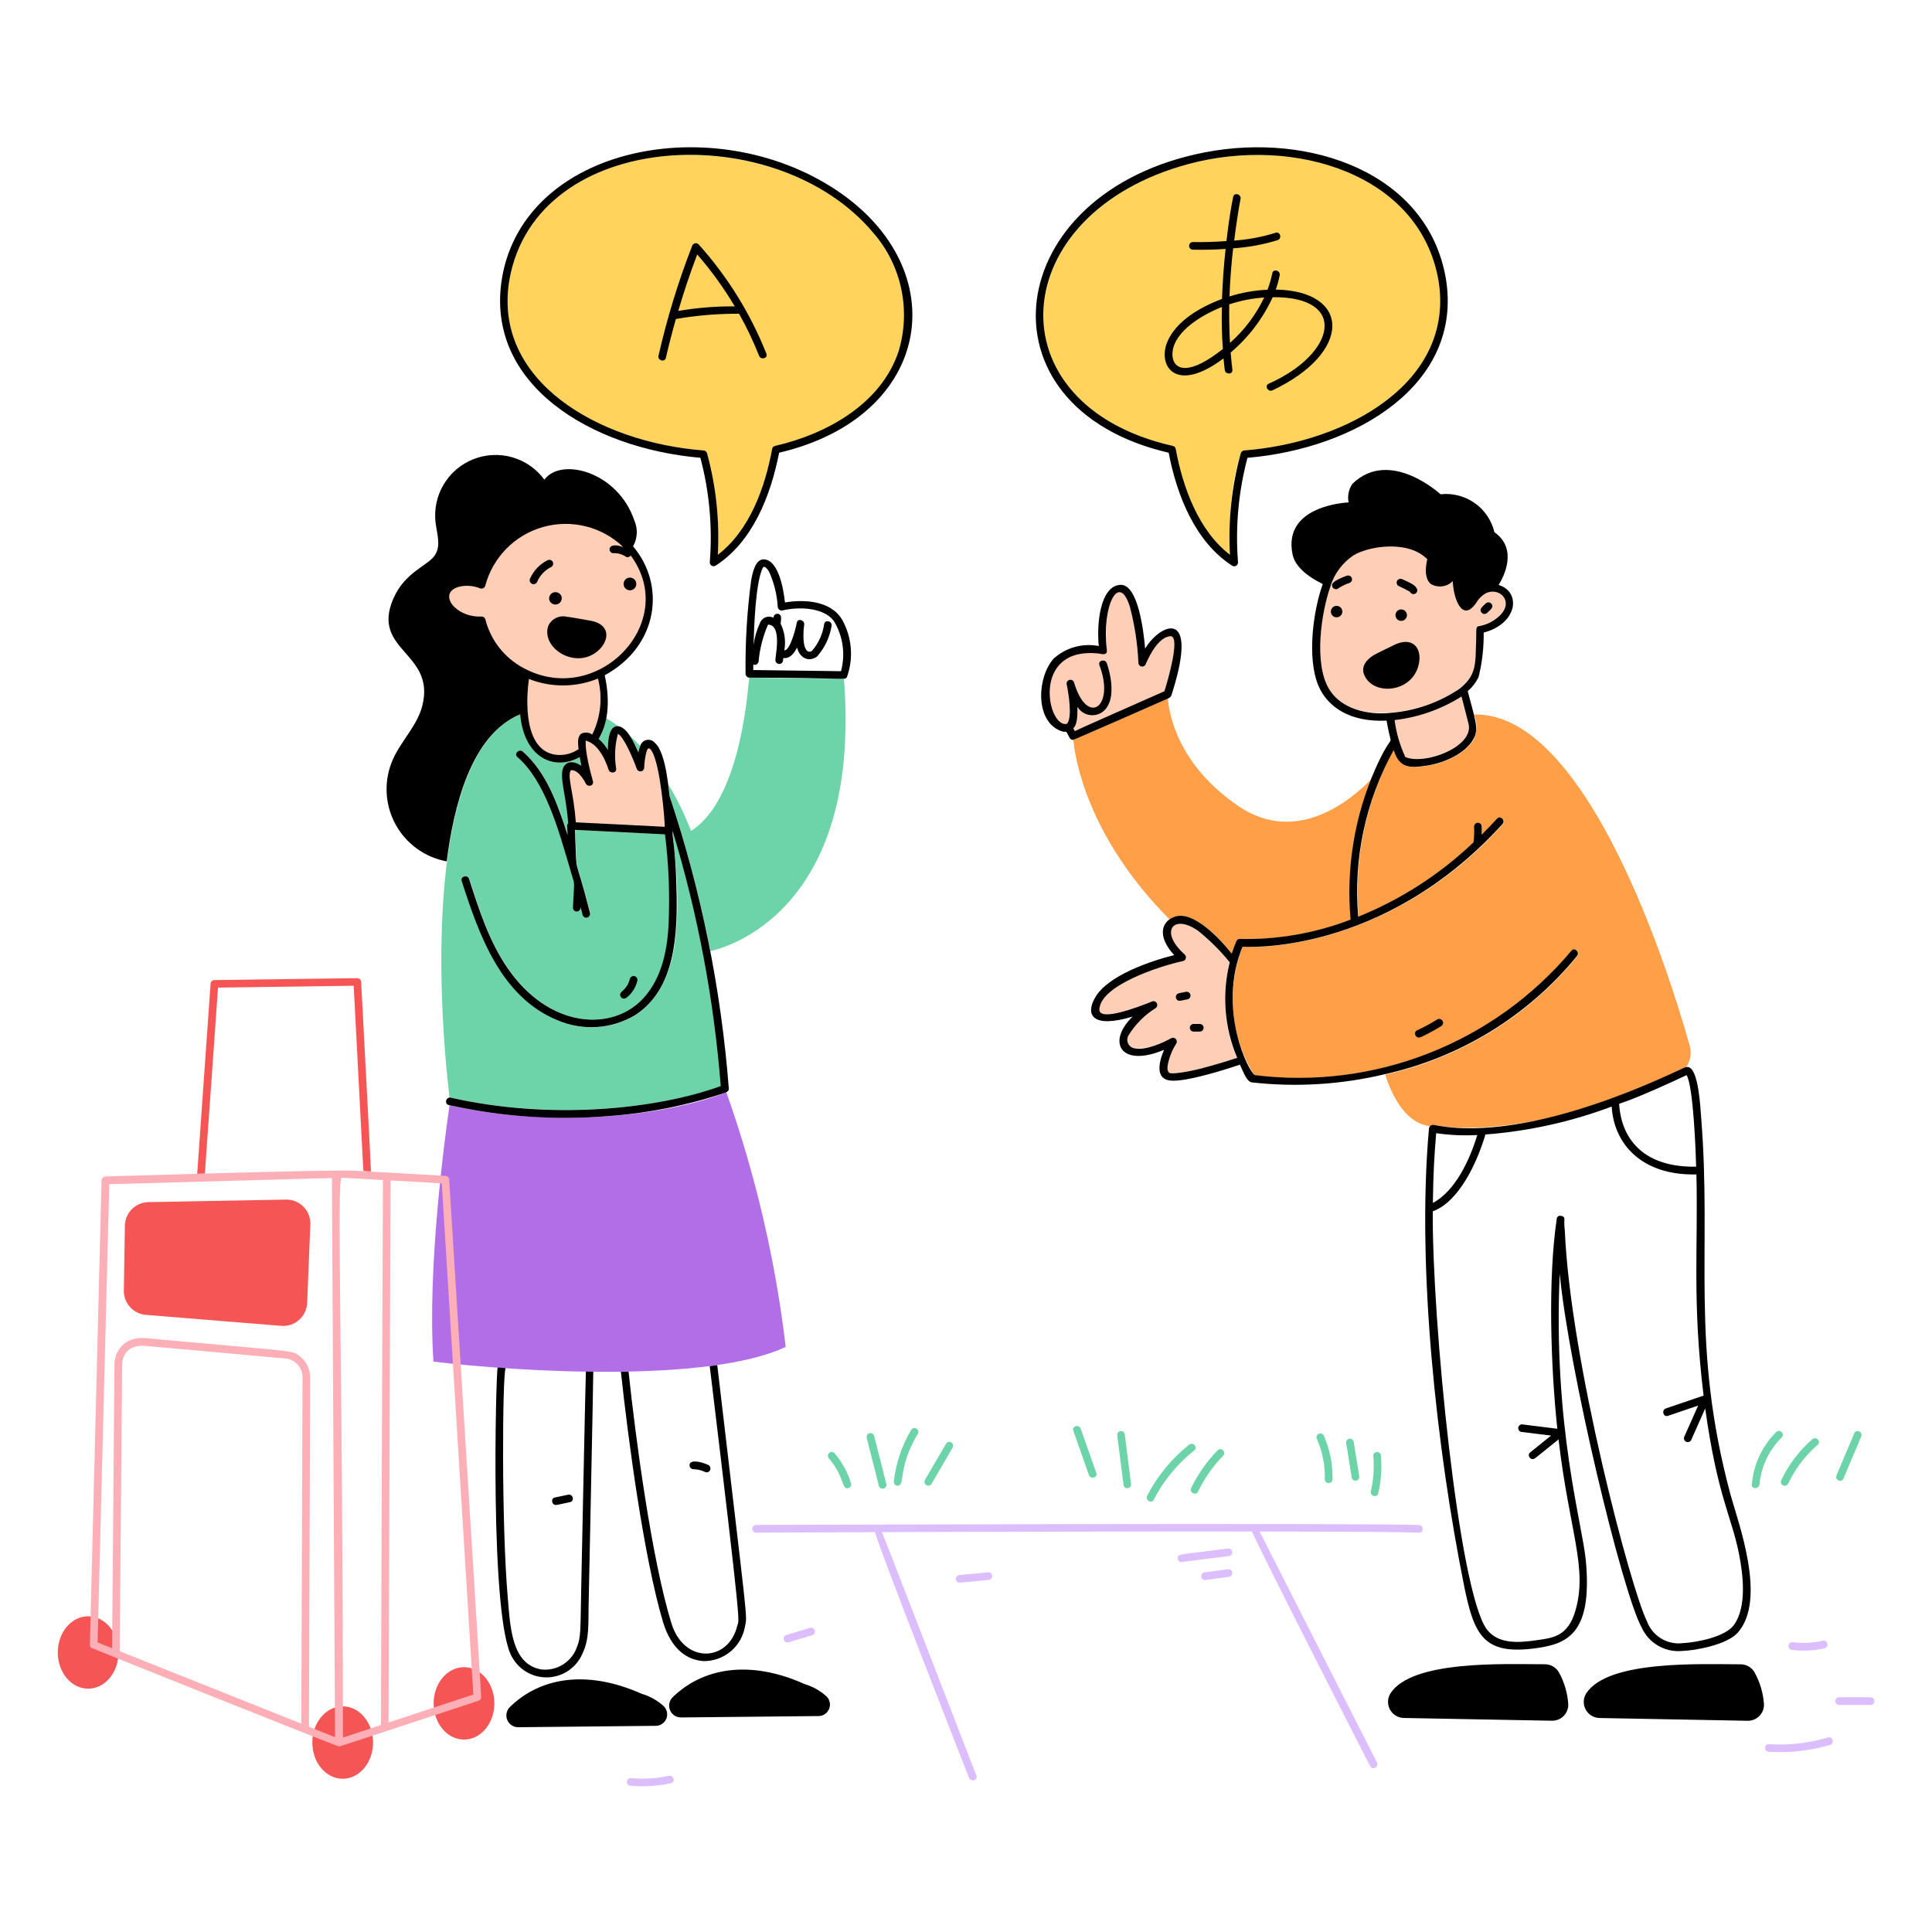 <svg width="155" height="155" viewBox="0 0 155 155" fill="none" xmlns="http://www.w3.org/2000/svg">
<path d="M43 41.5L35.5 47.5L37.5 53C38.333 54.833 40.1 58.6 40.5 59C40.9 59.4 43.667 61.833 45 63V67L52 67.5L54.5 66.5L52.5 60H51L49.5 58.5L48.5 57.5V55.5L48 54L50.5 52L52 50V47L51 44.5L48 42L43 41.5Z" fill="#FFCEB6"/>
<path d="M113.841 122.348C108.787 122.172 60.656 122.342 60.656 122.342C60.574 122.342 60.495 122.375 60.438 122.433C60.38 122.491 60.347 122.569 60.347 122.651C60.347 122.733 60.38 122.812 60.438 122.869C60.495 122.927 60.574 122.96 60.656 122.96L70.211 122.923C70.088 123.123 77.703 142.548 77.742 142.626C77.882 142.993 78.48 142.835 78.337 142.464C77.481 140.262 70.853 123.086 70.754 122.918C74.829 122.901 97.682 122.841 100.453 122.867C100.404 123.053 109.865 141.626 109.938 141.703C110.118 142.056 110.648 141.745 110.467 141.392C110.16 140.792 101.109 122.968 101.056 122.872C104.427 122.872 110.508 122.872 113.85 122.96C114.239 122.978 114.239 122.362 113.841 122.348Z" fill="#DCBEFF"/>
<path d="M98.554 124.231C94.643 124.75 94.485 124.627 94.485 125.011C94.485 125.16 94.629 125.341 94.791 125.318L98.554 124.845C98.636 124.845 98.714 124.813 98.771 124.755C98.829 124.698 98.861 124.62 98.861 124.538C98.861 124.457 98.829 124.379 98.771 124.321C98.714 124.264 98.636 124.231 98.554 124.231ZM98.472 125.902C97.845 125.986 97.218 126.074 96.592 126.157C96.553 126.168 96.516 126.187 96.484 126.212C96.453 126.237 96.426 126.268 96.406 126.304C96.387 126.339 96.374 126.378 96.369 126.418C96.365 126.458 96.368 126.499 96.379 126.538C96.39 126.577 96.408 126.614 96.433 126.645C96.459 126.677 96.49 126.704 96.525 126.723C96.561 126.743 96.599 126.756 96.64 126.761C96.68 126.765 96.721 126.762 96.76 126.751C97.385 126.667 98.012 126.579 98.638 126.496C98.677 126.485 98.713 126.466 98.745 126.441C98.777 126.416 98.804 126.385 98.823 126.35C98.843 126.315 98.856 126.276 98.861 126.235C98.866 126.195 98.862 126.155 98.852 126.116C98.841 126.077 98.822 126.04 98.797 126.008C98.772 125.976 98.741 125.95 98.706 125.93C98.671 125.91 98.632 125.898 98.591 125.893C98.551 125.888 98.51 125.891 98.472 125.902ZM79.292 126.143C78.525 126.212 77.758 126.288 76.991 126.361C76.91 126.361 76.832 126.394 76.774 126.451C76.717 126.509 76.684 126.587 76.684 126.668C76.684 126.75 76.717 126.828 76.774 126.885C76.832 126.943 76.91 126.975 76.991 126.975C77.758 126.898 78.525 126.832 79.292 126.757C79.374 126.757 79.451 126.725 79.509 126.667C79.567 126.61 79.599 126.532 79.599 126.45C79.599 126.369 79.567 126.291 79.509 126.233C79.451 126.176 79.374 126.144 79.292 126.144V126.143ZM64.99 130.594C64.36 130.786 63.723 130.977 63.093 131.169C63.014 131.191 62.947 131.243 62.907 131.315C62.867 131.386 62.856 131.47 62.879 131.549C62.901 131.628 62.953 131.695 63.024 131.735C63.096 131.775 63.18 131.785 63.259 131.763C63.89 131.572 64.526 131.38 65.157 131.187C65.236 131.165 65.303 131.113 65.343 131.041C65.383 130.97 65.393 130.886 65.371 130.807C65.348 130.728 65.296 130.661 65.224 130.621C65.153 130.581 65.069 130.571 64.99 130.594ZM53.662 142.474C52.657 142.688 51.624 142.749 50.6 142.654C50.518 142.654 50.44 142.686 50.383 142.744C50.325 142.801 50.293 142.879 50.293 142.961C50.293 143.042 50.325 143.12 50.383 143.178C50.44 143.235 50.518 143.267 50.6 143.267C51.678 143.363 52.764 143.296 53.821 143.067C54.215 142.987 54.053 142.389 53.662 142.474ZM150.069 136.167H147.554C147.472 136.167 147.393 136.199 147.335 136.257C147.277 136.315 147.245 136.393 147.245 136.475C147.245 136.557 147.277 136.636 147.335 136.694C147.393 136.751 147.472 136.784 147.554 136.784H150.069C150.151 136.784 150.23 136.751 150.288 136.694C150.346 136.636 150.378 136.557 150.378 136.475C150.378 136.393 150.346 136.315 150.288 136.257C150.23 136.199 150.151 136.167 150.069 136.167ZM146.658 139.392C145.117 139.853 143.507 140.035 141.902 139.929C141.508 139.906 141.508 140.518 141.902 140.542C143.562 140.648 145.227 140.461 146.822 139.99C147.201 139.87 147.039 139.277 146.658 139.392ZM143.79 132.366C144.66 132.481 145.545 132.434 146.398 132.227C146.781 132.134 146.62 131.54 146.235 131.633C145.434 131.82 144.605 131.859 143.789 131.749C143.707 131.749 143.629 131.781 143.571 131.839C143.513 131.897 143.481 131.976 143.481 132.058C143.481 132.14 143.514 132.218 143.572 132.276C143.63 132.334 143.708 132.366 143.79 132.366Z" fill="#DCBEFF"/>
<path d="M70.131 115.201C70.11 115.122 70.058 115.055 69.987 115.015C69.916 114.974 69.832 114.963 69.753 114.985C69.674 115.007 69.607 115.059 69.566 115.13C69.526 115.201 69.515 115.285 69.537 115.364L70.512 119.205C70.533 119.284 70.585 119.351 70.656 119.392C70.727 119.432 70.811 119.443 70.889 119.421C70.968 119.4 71.035 119.348 71.076 119.277C71.116 119.206 71.127 119.122 71.105 119.044L70.131 115.201ZM73.106 114.718C72.344 115.992 71.866 117.415 71.704 118.89C71.704 118.972 71.737 119.05 71.794 119.107C71.852 119.165 71.93 119.197 72.011 119.197C72.659 119.197 71.983 117.78 73.636 115.03C73.844 114.69 73.31 114.378 73.106 114.718ZM75.908 115.814C75.339 116.786 74.777 117.758 74.21 118.728C74.169 118.799 74.157 118.882 74.177 118.961C74.198 119.04 74.249 119.107 74.319 119.149C74.389 119.19 74.473 119.202 74.552 119.181C74.631 119.161 74.698 119.11 74.739 119.04C75.305 118.065 75.871 117.095 76.438 116.121C76.473 116.051 76.48 115.97 76.457 115.895C76.435 115.821 76.385 115.757 76.317 115.718C76.25 115.679 76.17 115.667 76.094 115.685C76.018 115.703 75.951 115.749 75.908 115.814ZM66.948 116.575C66.89 116.517 66.812 116.484 66.73 116.484C66.648 116.484 66.57 116.517 66.512 116.575C66.454 116.632 66.421 116.711 66.421 116.793C66.421 116.875 66.454 116.953 66.512 117.011C67.8 118.545 67.501 119.548 68.067 119.389C68.106 119.378 68.143 119.359 68.175 119.334C68.207 119.309 68.234 119.278 68.254 119.242C68.274 119.206 68.286 119.167 68.291 119.126C68.295 119.085 68.291 119.044 68.28 119.005C68.002 118.114 67.55 117.288 66.948 116.575ZM86.704 114.616C86.574 114.245 85.98 114.402 86.11 114.779C86.527 115.966 86.945 117.153 87.363 118.339C87.493 118.709 88.087 118.551 87.957 118.175C87.539 116.993 87.121 115.806 86.704 114.616ZM89.63 115.122L90.132 119.09C90.132 119.171 90.164 119.249 90.222 119.307C90.279 119.364 90.358 119.396 90.439 119.396C90.52 119.396 90.598 119.364 90.656 119.307C90.713 119.249 90.746 119.171 90.746 119.09L90.245 115.122C90.245 115.04 90.213 114.962 90.155 114.905C90.097 114.847 90.019 114.815 89.938 114.815C89.856 114.815 89.778 114.847 89.721 114.905C89.663 114.962 89.63 115.04 89.63 115.122ZM95.385 115.92C93.991 117.029 92.849 118.421 92.034 120.004C91.853 120.357 92.382 120.667 92.564 120.315C93.357 118.78 94.467 117.43 95.821 116.356C96.092 116.134 95.754 115.63 95.385 115.92ZM97.695 116.352C96.829 117.234 96.113 118.251 95.575 119.363C95.378 119.757 95.944 120.013 96.112 119.675C96.625 118.609 97.308 117.634 98.135 116.788C98.41 116.505 97.974 116.065 97.695 116.352ZM105.659 115.466C106.107 116.475 106.321 117.573 106.285 118.677C106.285 118.759 106.317 118.837 106.375 118.895C106.433 118.953 106.512 118.986 106.594 118.986C106.676 118.986 106.754 118.953 106.812 118.895C106.87 118.837 106.902 118.759 106.902 118.677C106.931 117.465 106.689 116.261 106.192 115.155C106.151 115.084 106.083 115.033 106.004 115.012C105.925 114.991 105.841 115.003 105.77 115.044C105.7 115.085 105.648 115.152 105.627 115.232C105.606 115.311 105.618 115.395 105.659 115.466ZM108.6 115.647C108.59 115.608 108.571 115.571 108.546 115.539C108.521 115.508 108.49 115.481 108.454 115.461C108.419 115.441 108.38 115.429 108.34 115.424C108.3 115.419 108.259 115.422 108.22 115.433C108.181 115.444 108.145 115.463 108.113 115.488C108.081 115.513 108.054 115.544 108.035 115.579C108.015 115.615 108.002 115.654 107.997 115.694C107.993 115.734 107.996 115.775 108.007 115.814C108.156 116.734 108.304 117.647 108.448 118.565C108.459 118.604 108.477 118.64 108.502 118.672C108.527 118.704 108.558 118.731 108.594 118.75C108.629 118.77 108.668 118.783 108.708 118.788C108.748 118.793 108.789 118.789 108.828 118.779C108.867 118.768 108.903 118.749 108.935 118.724C108.967 118.699 108.994 118.668 109.013 118.633C109.033 118.597 109.046 118.559 109.051 118.518C109.056 118.478 109.052 118.438 109.042 118.399C108.893 117.48 108.753 116.56 108.6 115.647ZM110.485 116.486C110.404 116.486 110.326 116.519 110.268 116.576C110.211 116.634 110.178 116.712 110.178 116.793C110.26 117.747 110.194 118.708 109.983 119.643C109.894 120.026 110.489 120.195 110.577 119.804C110.801 118.817 110.873 117.802 110.79 116.793C110.789 116.713 110.756 116.636 110.699 116.578C110.643 116.521 110.566 116.488 110.485 116.486ZM142.509 114.886C141.375 116.01 140.678 117.502 140.546 119.094C140.513 119.489 141.126 119.485 141.159 119.094C141.29 117.665 141.923 116.328 142.946 115.321C143.231 115.043 142.791 114.608 142.509 114.886ZM145.4 115.466C144.354 116.375 143.507 117.49 142.913 118.742C142.892 118.777 142.879 118.816 142.874 118.857C142.869 118.897 142.872 118.938 142.883 118.977C142.893 119.016 142.912 119.053 142.937 119.085C142.961 119.117 142.992 119.144 143.028 119.164C143.063 119.184 143.102 119.197 143.142 119.202C143.182 119.207 143.223 119.205 143.262 119.194C143.302 119.183 143.338 119.165 143.37 119.14C143.402 119.115 143.429 119.084 143.45 119.049C144.02 117.845 144.833 116.773 145.839 115.899C146.133 115.642 145.698 115.206 145.4 115.466ZM148.774 114.969C148.3 116.093 147.825 117.217 147.349 118.338C147.162 118.779 147.752 118.952 147.886 118.649C148.358 117.524 148.833 116.401 149.31 115.28C149.496 114.838 148.902 114.664 148.774 114.969ZM67.707 54.464C67.626 54.484 68.053 54.471 60.124 54.371C60.025 54.371 59.663 64.009 55.44 66.662C54.945 65.37 54.338 64.125 53.625 62.94C53.676 63.288 53.718 63.636 53.76 63.984C55.106 68.016 56.188 72.132 56.999 76.305C58.075 76.072 69.182 73.23 67.707 54.464ZM51.226 60.373C51.256 60.199 51.304 60.028 51.37 59.863C51.101 59.566 50.818 59.283 50.52 59.01C50.791 59.445 51.027 59.901 51.226 60.373ZM54.525 68.564C53.1 63.459 54.919 69.8 54.142 75.659C53.845 77.891 52.931 80.193 50.963 81.459C50.036 82.007 48.993 82.33 47.918 82.401C46.844 82.472 45.768 82.289 44.777 81.868C40.206 80.017 38.448 74.996 37.065 70.689C36.944 70.306 37.538 70.153 37.658 70.528C38.461 73.024 39.278 75.571 40.791 77.743C43.985 82.352 48.811 82.729 51.32 80.412C53.007 78.857 53.529 76.508 53.655 74.305C53.775 71.847 53.682 69.383 53.376 66.942C53.208 66.934 49.174 66.727 46.146 66.58C46.342 70.798 46.013 67.96 47.357 73.243C47.379 73.322 47.368 73.406 47.328 73.477C47.287 73.548 47.22 73.6 47.142 73.622C47.063 73.643 46.979 73.632 46.908 73.592C46.837 73.552 46.785 73.485 46.763 73.406C46.712 73.202 46.657 73.002 46.605 72.798C46.608 72.838 46.602 72.878 46.588 72.916C46.575 72.954 46.554 72.99 46.527 73.02C46.5 73.05 46.468 73.074 46.431 73.091C46.395 73.109 46.355 73.119 46.315 73.121C46.275 73.123 46.234 73.118 46.196 73.104C46.158 73.091 46.123 73.07 46.093 73.043C46.063 73.016 46.039 72.983 46.021 72.947C46.004 72.911 45.994 72.871 45.992 72.831C46.106 70.508 46.145 71.091 45.88 70.146C45.363 68.359 44.818 66.564 44.145 64.83C43.617 63.276 42.72 61.874 41.532 60.742C41.235 60.482 41.671 60.046 41.968 60.306C43.903 62.002 44.768 64.567 45.56 67.012C45.532 66.222 45.49 66.178 45.606 66.051C45.436 63.492 44.702 61.949 45.411 61.322C45.764 61.011 46.284 61.193 46.669 61.447C46.618 61.217 46.572 60.978 46.529 60.747C44.505 61.883 42.07 60.838 41.755 57.308C34.103 60.432 35.093 79.883 36.065 88.064C36.111 88.055 36.159 88.055 36.205 88.064C43.875 89.81 52.51 89.075 57.862 87.136C57.377 80.849 56.259 74.627 54.525 68.564ZM48.769 60.167C48.769 59.4 48.853 58.167 49.613 58.265C49.304 58.033 48.981 57.821 48.645 57.631C48.596 57.914 48.525 58.193 48.431 58.464C47.894 59.958 47.804 58.624 48.769 60.167Z" fill="#6DD3A8"/>
<path d="M99.497 75.338C102.532 75.407 105.551 74.881 108.383 73.789C108.046 69.947 108.61 66.079 110.031 62.493C108.508 64.076 104.1 67.877 99.39 64.693C94.466 61.361 93.791 57.243 93.698 56.046C93.647 56.072 86.197 59.344 86.109 59.354C86.243 60.774 87.2 67.111 93.856 73.784C95.36 72.667 97.691 75.062 98.841 76.522C98.951 76.174 99.079 75.831 99.224 75.496C99.252 75.448 99.291 75.408 99.339 75.38C99.387 75.352 99.441 75.338 99.497 75.338Z" fill="#FF9F48"/>
<path d="M135.568 83.915C133.267 75.742 126.805 57.111 118.263 57.325C118.516 57.938 118.519 58.626 118.272 59.242C117.648 60.469 115.913 61.21 114.527 61.433C112.984 61.677 112.275 61.576 111.815 60.145C109.588 64.247 108.606 68.91 108.991 73.563C112.426 72.178 115.567 70.151 118.244 67.591C118.3 67.173 118.316 66.75 118.291 66.329C118.291 66.248 118.324 66.17 118.381 66.112C118.439 66.055 118.517 66.022 118.598 66.022C118.679 66.022 118.757 66.055 118.815 66.112C118.872 66.17 118.905 66.248 118.905 66.329C118.912 66.544 118.912 66.759 118.905 66.974C119.322 66.556 119.731 66.129 120.132 65.693C120.397 65.401 120.832 65.837 120.568 66.13C120.55 66.153 120.527 66.171 120.508 66.194C112.096 75.475 102.177 76.117 99.691 75.953C99.042 77.625 98.789 79.424 98.95 81.21C99.112 82.996 99.684 84.721 100.622 86.249L100.707 86.269C105.439 86.858 110.243 86.252 114.68 84.507C119.117 82.762 123.046 79.933 126.109 76.278C126.339 75.986 126.799 76.403 126.546 76.714C122.622 81.52 117.195 84.866 111.139 86.213C111.39 87.062 112.443 90.097 114.744 90.355C114.956 90.087 114.927 90.378 116.976 90.458C125.865 90.774 135.042 85.613 135.278 85.613C135.447 85.368 135.561 85.089 135.611 84.796C135.661 84.502 135.646 84.202 135.568 83.915Z" fill="#FF9F48"/>
<path d="M98.661 77.2C97.897 76.28 97.046 75.436 96.118 74.681C94.1 73.251 92.981 74.735 95.044 76.583C95.081 76.621 95.108 76.669 95.121 76.721C95.135 76.772 95.135 76.827 95.121 76.878C95.108 76.93 95.081 76.978 95.044 77.016C95.007 77.055 94.96 77.083 94.909 77.098C92.981 77.515 88.247 79.066 88.19 80.995C88.158 82.002 91.441 80.728 92.371 80.359C92.442 80.318 92.525 80.307 92.604 80.327C92.683 80.348 92.75 80.399 92.792 80.469C92.833 80.54 92.844 80.623 92.824 80.702C92.803 80.781 92.752 80.848 92.682 80.889C91.804 81.443 91.064 82.191 90.52 83.075C90.462 83.176 90.431 83.29 90.43 83.406C90.428 83.522 90.455 83.637 90.509 83.74C90.563 83.843 90.642 83.931 90.739 83.995C90.836 84.06 90.947 84.099 91.063 84.109C92.082 84.116 93.082 83.831 93.944 83.289C94.003 83.257 94.071 83.245 94.137 83.255C94.204 83.264 94.265 83.295 94.312 83.343C94.36 83.39 94.39 83.451 94.4 83.518C94.41 83.584 94.398 83.651 94.366 83.71C94.041 84.252 93.369 85.581 93.782 86.05C94.847 86.313 98.208 85.217 99.243 84.866C98.204 82.446 97.999 79.749 98.661 77.2ZM117.253 55.882C115.638 56.922 113.8 57.569 111.889 57.77C112.426 60.586 112.795 60.812 112.743 60.731C112.819 60.738 113.126 61.136 114.856 60.74C116.199 60.433 118.092 59.447 117.828 58.123C117.813 58.042 117.411 56.499 117.253 55.882ZM120.605 47.842C120.437 47.663 120.219 47.54 119.979 47.489C119.739 47.438 119.49 47.46 119.264 47.554C118.929 47.732 118.65 47.997 118.456 48.322C117.22 50.072 116.58 47.828 116.558 46.61C116.33 46.84 116.032 46.988 115.711 47.029C115.39 47.071 115.065 47.004 114.786 46.84C114.27 46.389 114.359 45.494 114.507 44.846C113.914 44.364 113.214 44.034 112.466 43.883C111.718 43.731 110.944 43.764 110.211 43.977C109.664 44.041 109.136 44.219 108.662 44.499C108.188 44.78 107.778 45.157 107.46 45.606C106.052 47.614 105.246 53.019 106.647 55.3C108.618 58.506 114.785 57.053 117.091 55.233C118.504 54.117 118.358 53.223 118.437 51.312C118.479 50.513 118.355 50.253 118.655 50.197C120.129 49.929 121.314 48.687 120.605 47.842ZM94.135 51.158C94.118 51.112 94.083 51.075 94.039 51.053C93.995 51.032 93.944 51.028 93.897 51.042C92.945 51.106 92.133 52.616 91.943 53.266C91.924 53.339 91.879 53.402 91.817 53.444C91.754 53.486 91.679 53.503 91.604 53.493C91.53 53.483 91.462 53.445 91.413 53.388C91.364 53.331 91.338 53.258 91.34 53.183C91.27 51.66 91.038 50.15 90.649 48.677C90.093 46.34 88.47 47.398 88.796 52.111C88.809 52.163 88.807 52.218 88.792 52.269C88.777 52.321 88.748 52.367 88.71 52.404C88.671 52.441 88.623 52.468 88.571 52.48C88.519 52.493 88.464 52.492 88.413 52.477C86.112 52.017 84.41 52.933 84.174 55.368C83.963 57.66 85.409 58.282 85.603 58.088C86.071 57.62 85.73 55.596 85.59 54.943C85.568 54.864 85.579 54.78 85.619 54.709C85.66 54.638 85.727 54.586 85.805 54.564C85.884 54.543 85.968 54.553 86.039 54.594C86.11 54.635 86.162 54.702 86.184 54.78C87.242 58.338 89.49 56.734 88.212 53.379C88.077 53.008 88.672 52.842 88.805 53.216C89.135 54.119 89.427 55.73 88.889 56.646C88.737 56.933 88.489 57.158 88.188 57.283C87.887 57.408 87.553 57.424 87.242 57.328C86.948 57.155 86.679 56.944 86.44 56.702C86.522 57.3 86.412 57.909 86.128 58.442L86.118 58.451C86.16 58.528 86.195 58.595 86.239 58.669C87.332 58.194 83.583 59.835 93.441 55.491C93.662 54.692 94.481 52.022 94.135 51.158Z" fill="#FFCEB6"/>
<path d="M115.402 22.473C113.944 13.982 103.909 10.891 95.406 13.145C80.68 17.066 79.421 32.473 94.102 35.779C94.153 35.793 94.2 35.819 94.238 35.857C94.275 35.894 94.302 35.941 94.316 35.992C94.885 39.103 96.156 42.588 98.667 44.506C98.667 41.753 98.591 39.536 99.536 36.367C99.555 36.302 99.594 36.245 99.647 36.204C99.7 36.163 99.765 36.139 99.832 36.136C108.135 35.514 116.791 30.584 115.402 22.473ZM59.389 12.808C51.301 11.254 42.285 14.379 40.866 22.473C39.499 30.607 48.08 35.499 56.431 36.139C56.498 36.141 56.563 36.164 56.617 36.205C56.67 36.247 56.709 36.304 56.727 36.369C57.447 39.02 57.738 41.77 57.59 44.513C60.141 42.547 61.372 39.135 61.952 35.992C61.966 35.941 61.993 35.895 62.031 35.857C62.068 35.82 62.115 35.793 62.166 35.779C77.603 32.233 75.184 15.846 59.389 12.808Z" fill="#FFD35C"/>
<path d="M58.275 87.637C58.266 87.642 58.261 87.646 58.252 87.65C52.96 89.668 44.073 90.473 36.066 88.676C35.778 90.63 34.247 101.628 34.776 109.239C41.405 110.038 56.755 111.008 63.036 108.06C62.213 101.096 60.616 94.246 58.275 87.637Z" fill="#B26EE6"/>
<path d="M46.743 132.632C47.3 131.482 47.193 130.136 47.221 128.897C47.221 128.82 47.615 110.141 47.597 110.047C47.561 110.047 47.039 110.039 47.004 110.038C46.98 110.283 46.628 127.488 46.627 127.565C46.567 130.812 46.6 131.371 46.288 132.136C46.088 132.711 45.699 133.201 45.186 133.529C44.672 133.856 44.063 134.001 43.458 133.941C41.038 133.548 40.941 130.566 40.733 128.122C40.225 122.248 40.307 110.393 40.562 109.759C40.486 109.751 39.844 109.707 39.922 109.712C39.791 110.067 39.253 130.106 41.119 133.008C41.413 133.515 41.844 133.93 42.361 134.205C42.879 134.48 43.463 134.605 44.048 134.566C44.633 134.527 45.195 134.325 45.671 133.984C46.148 133.642 46.519 133.174 46.743 132.632ZM53.871 130.245C52.295 125.173 50.983 115.319 50.428 110.041C50.395 110.041 49.902 110.05 49.814 110.05C50.383 115.386 51.648 124.939 53.189 130.116C53.844 132.296 55.097 133.184 56.461 133.267C57.253 133.27 58.02 132.993 58.626 132.483C59.232 131.974 59.637 131.265 59.769 130.485C59.968 129.545 60.005 130.581 57.545 109.518L56.941 109.603C59.581 131.433 59.286 129.857 59.159 130.396C58.478 133.344 54.896 133.543 53.871 130.245ZM127.228 125.21C126.949 122.2 124.588 114.472 125.134 102.18C125.832 109.725 130.146 127.79 131.724 130.607C132.004 131.207 132.462 131.707 133.036 132.037C133.61 132.368 134.271 132.513 134.93 132.454C136.081 132.418 138.558 131.939 139.404 130.997C141.798 128.339 139.418 122.062 138.838 119.92C135.582 107.825 137.35 100.452 136.481 89.669C136.412 88.809 136.276 85.828 135.464 85.613C135.386 85.597 135.305 85.598 135.228 85.618C134.802 85.734 123.033 91.86 115.033 90.249C114.988 90.24 114.941 90.241 114.896 90.251C114.851 90.262 114.808 90.282 114.771 90.31C114.734 90.338 114.704 90.373 114.682 90.414C114.659 90.455 114.646 90.5 114.643 90.546C113.641 101.691 115.276 116.302 117.445 127.145C118.27 131.269 119.048 132.829 123.33 132.217C125.82 131.865 127.759 130.959 127.228 125.21ZM131.612 87.906C132.858 87.384 134.091 86.833 135.311 86.254C135.862 87.174 136.053 92.53 136.078 93.599C132.074 93.676 130.101 91.582 129.901 88.597C129.905 88.497 129.754 88.669 131.612 87.906ZM115.223 90.913C116.314 91.072 117.419 91.121 118.521 91.061C117.92 93.03 116.773 95.543 114.956 96.507C114.989 94 115.073 92.707 115.223 90.913ZM126.392 129.22C125.789 131.303 124.578 131.41 123.228 131.598C121.748 131.811 120.174 131.896 119.283 130.716C117.026 127.689 114.877 105.811 114.949 97.18C117.077 96.413 118.531 93.196 119.172 91.018C122.638 90.754 126.049 89.999 129.302 88.776C129.465 91.696 131.637 94.325 136.1 94.221C136.241 100.252 135.756 104.4 136.675 111.966C136.02 112.191 133.765 112.964 133.65 112.997C133.279 113.122 133.437 113.716 133.812 113.591C134.62 113.317 135.427 113.039 136.24 112.765L135.14 115.233C135.099 115.304 135.087 115.388 135.108 115.467C135.129 115.546 135.18 115.614 135.251 115.655C135.321 115.697 135.406 115.708 135.485 115.687C135.564 115.667 135.632 115.615 135.673 115.545C136.05 114.695 136.43 113.846 136.806 112.997C137.782 120.023 138.908 121.619 139.512 124.645C139.862 126.376 140.143 128.93 139.117 130.357C138.408 131.345 136.1 131.766 135.024 131.823C134.411 131.903 133.789 131.771 133.261 131.449C132.734 131.126 132.332 130.633 132.124 130.051C130.878 127.596 125.993 109.256 125.543 98.741C125.506 98.443 125.493 98.141 125.506 97.841C125.548 97.503 125.122 97.549 125.227 97.549C125.192 97.537 125.154 97.534 125.117 97.539C125.079 97.544 125.044 97.557 125.012 97.578C124.981 97.598 124.954 97.625 124.935 97.657C124.915 97.689 124.902 97.725 124.898 97.762C124.173 102.619 124.413 109.665 124.94 114.626C124.766 114.604 122.262 114.289 122.109 114.273C122.028 114.273 121.95 114.305 121.893 114.363C121.835 114.42 121.803 114.498 121.803 114.58C121.803 114.661 121.835 114.739 121.893 114.797C121.95 114.854 122.028 114.886 122.109 114.886C122.884 114.984 123.659 115.081 124.439 115.174C123.97 115.558 122.843 116.46 122.751 116.533C122.475 116.751 122.828 117.267 123.187 116.97L125.039 115.481C125.908 122.892 127.392 125.762 126.392 129.22ZM140.787 134.213C140.678 134.002 140.512 133.826 140.308 133.704C140.104 133.582 139.87 133.519 139.632 133.523C136.457 133.523 129.015 133.172 127.264 135.846C127.141 136.04 127.071 136.263 127.062 136.492C127.054 136.722 127.106 136.95 127.215 137.152C127.324 137.355 127.485 137.524 127.681 137.644C127.878 137.763 128.102 137.828 128.332 137.832L140.202 138.054C140.376 138.058 140.549 138.026 140.711 137.962C140.872 137.897 141.019 137.8 141.142 137.677C141.266 137.554 141.363 137.407 141.428 137.245C141.493 137.084 141.524 136.911 141.52 136.736C141.46 135.852 141.21 134.992 140.787 134.213ZM123.929 133.519C120.755 133.519 113.312 133.168 111.562 135.842C111.438 136.036 111.368 136.259 111.359 136.489C111.35 136.718 111.403 136.946 111.512 137.149C111.621 137.351 111.781 137.521 111.978 137.641C112.174 137.76 112.399 137.825 112.629 137.829L124.499 138.05C124.673 138.055 124.847 138.024 125.009 137.959C125.171 137.894 125.318 137.798 125.442 137.674C125.565 137.551 125.662 137.404 125.727 137.242C125.792 137.08 125.824 136.907 125.82 136.733C125.762 135.85 125.514 134.991 125.092 134.214C124.981 134.003 124.813 133.826 124.608 133.703C124.403 133.581 124.168 133.517 123.929 133.519ZM126.518 76.699C126.772 76.387 126.316 75.97 126.082 76.263C123.019 79.917 119.089 82.746 114.652 84.491C110.214 86.237 105.411 86.843 100.679 86.254C100.26 86.149 97.592 81.038 99.686 75.952C99.903 75.965 110.871 76.692 120.48 66.179C120.499 66.156 120.523 66.137 120.541 66.114C120.805 65.822 120.374 65.386 120.105 65.678C119.708 66.117 119.299 66.544 118.877 66.959C118.889 66.744 118.889 66.528 118.877 66.314C118.877 66.232 118.845 66.154 118.787 66.097C118.73 66.039 118.652 66.007 118.571 66.007C118.489 66.007 118.411 66.039 118.354 66.097C118.296 66.154 118.264 66.232 118.264 66.314C118.287 66.735 118.271 67.158 118.217 67.576C115.539 70.136 112.399 72.162 108.964 73.548C108.565 68.908 109.557 64.254 111.813 60.179C112.265 61.584 112.998 61.656 114.498 61.418C115.878 61.206 117.622 60.444 118.243 59.227C118.644 58.439 118.363 57.779 117.751 55.45C118.115 55.137 118.412 54.753 118.623 54.322C118.912 53.154 119.049 51.953 119.032 50.749C121.734 50.048 122.083 47.499 120.233 46.93C120.628 46.29 121.811 44.049 119.895 42.698C119.669 41.75 119.105 40.918 118.309 40.357C117.512 39.797 116.538 39.547 115.57 39.654C115.57 39.654 111.51 35.9 108.507 38.81C108.356 39.026 108.251 39.27 108.198 39.528C108.145 39.785 108.144 40.051 108.196 40.309C108.196 40.309 102.897 40.485 103.695 44.457C103.89 45.423 104.822 46.212 106.122 46.857C105.361 48.957 104.823 52.813 105.788 55.043C106.515 56.714 108.294 57.957 111.24 57.813C111.306 58.148 111.365 58.481 111.44 58.816C111.685 59.934 111.683 58.669 110.317 61.739C108.663 65.524 107.988 69.665 108.354 73.78C105.521 74.869 102.502 75.396 99.467 75.33C99.413 75.328 99.359 75.341 99.313 75.368C99.266 75.395 99.228 75.436 99.203 75.484C99.059 75.823 98.934 76.162 98.82 76.509C97.86 75.299 95.784 73.088 94.305 73.53C93.185 73.872 92.784 75.085 94.203 76.626C92.239 77.117 88.843 78.281 87.85 80.046C87.083 81.393 87.587 82.54 90.862 81.563C88.751 83.623 89.933 85.685 93.392 84.222C92.966 85.219 92.668 86.556 93.889 86.691C95.109 86.826 98.322 85.808 99.476 85.415C99.821 86.142 100.026 86.779 100.441 86.839C103.999 87.237 107.599 87.016 111.082 86.185C117.147 84.847 122.585 81.505 126.518 76.699ZM117.828 58.123C118.205 59.946 114.265 61.405 112.742 60.731C112.311 59.792 112.024 58.794 111.889 57.77C113.796 57.554 115.63 56.908 117.253 55.882C117.495 56.845 117.771 57.851 117.828 58.123ZM111.468 57.203C109.691 57.364 107.609 56.873 106.649 55.312C105.366 53.223 106.025 49.099 106.714 47.121C107.018 46.069 107.684 45.159 108.594 44.55C109.737 43.867 112.26 43.468 113.828 44.355C114.072 44.497 114.299 44.665 114.506 44.857C114.357 45.502 114.268 46.397 114.785 46.851C115.064 47.015 115.389 47.081 115.71 47.039C116.031 46.998 116.329 46.851 116.556 46.621C116.573 47.839 117.264 50.093 118.455 48.333C118.649 48.008 118.928 47.743 119.262 47.566C120.322 47.124 121.444 48.226 120.374 49.336C119.906 49.807 119.302 50.12 118.648 50.232C118.377 50.282 118.454 50.476 118.429 51.346C118.353 53.246 118.499 54.144 117.084 55.267C115.413 56.389 113.477 57.055 111.468 57.2V57.203ZM96.424 85.709C95.3 85.999 93.939 86.217 93.794 86.053H93.784C93.86 86.053 93.603 86.044 93.677 85.496C93.788 84.861 94.027 84.255 94.377 83.714C94.41 83.655 94.422 83.587 94.413 83.52C94.403 83.454 94.372 83.392 94.325 83.344C94.277 83.297 94.216 83.266 94.149 83.256C94.082 83.247 94.014 83.259 93.956 83.292C93.296 83.675 91.912 84.273 91.074 84.113C90.958 84.103 90.847 84.063 90.75 83.999C90.653 83.934 90.574 83.846 90.52 83.743C90.466 83.64 90.439 83.525 90.441 83.409C90.443 83.293 90.474 83.179 90.531 83.078C91.074 82.193 91.814 81.445 92.693 80.893C92.763 80.851 92.814 80.784 92.835 80.705C92.856 80.626 92.844 80.543 92.803 80.472C92.761 80.402 92.694 80.351 92.615 80.33C92.536 80.31 92.453 80.321 92.382 80.363C92.335 80.385 92.286 80.406 92.236 80.423C91.325 80.777 88.201 81.984 88.201 80.999C88.253 79.069 93.004 77.513 94.92 77.101C94.973 77.087 95.02 77.06 95.058 77.021C95.096 76.983 95.124 76.935 95.137 76.883C95.151 76.831 95.151 76.775 95.136 76.723C95.122 76.671 95.094 76.624 95.055 76.586C92.973 74.741 94.114 73.263 96.129 74.684C97.058 75.433 97.907 76.278 98.66 77.203C98.019 79.754 98.229 82.445 99.258 84.865C98.323 85.176 97.377 85.457 96.424 85.706V85.709ZM93.698 56.047C93.95 55.919 93.962 55.863 94.053 55.552C96.214 48.686 93.075 50.03 91.872 52.035C91.751 50.626 91.299 46.819 89.867 46.921C88.257 47.029 87.969 50.069 88.155 51.83C87.516 51.706 86.857 51.732 86.229 51.906C85.602 52.08 85.024 52.397 84.54 52.832C83.2 54.329 83.056 57.692 84.943 58.572C85.745 58.944 85.364 58.347 85.821 59.208C85.848 59.259 85.891 59.3 85.942 59.326C85.993 59.352 86.051 59.362 86.108 59.354C86.198 59.346 93.646 56.073 93.698 56.047ZM86.229 58.654C86.187 58.578 86.152 58.51 86.108 58.437C86.368 58.177 86.467 57.659 86.441 56.706C86.568 56.919 86.751 57.094 86.969 57.213C87.188 57.332 87.434 57.391 87.682 57.383C87.931 57.375 88.173 57.301 88.383 57.169C88.593 57.036 88.764 56.85 88.879 56.629C89.421 55.708 89.114 54.075 88.795 53.2C88.66 52.828 88.067 52.991 88.201 53.362C89.479 56.716 87.231 58.322 86.174 54.764C86.152 54.685 86.1 54.618 86.029 54.577C85.958 54.537 85.874 54.526 85.795 54.548C85.716 54.569 85.649 54.621 85.609 54.692C85.568 54.763 85.558 54.847 85.579 54.926C85.722 55.566 86.055 57.606 85.593 58.071C84.031 58.454 82.674 51.823 88.155 52.433C88.274 52.433 88.867 52.676 88.8 52.13C88.375 48.685 89.75 45.83 90.641 48.66C91.031 50.133 91.262 51.644 91.331 53.166C91.329 53.241 91.356 53.314 91.405 53.371C91.453 53.428 91.522 53.465 91.596 53.475C91.67 53.485 91.746 53.468 91.808 53.426C91.871 53.385 91.915 53.321 91.934 53.249C92.29 52.42 93.008 51.093 93.911 51.041C94.732 51.041 93.666 54.679 93.419 55.458C83.991 59.615 87.465 58.119 86.229 58.657V58.654ZM93.76 36.322C94.422 39.782 95.901 43.48 98.86 45.389C98.906 45.417 98.96 45.432 99.014 45.433C99.068 45.433 99.122 45.419 99.169 45.392C99.216 45.365 99.255 45.327 99.282 45.279C99.31 45.233 99.324 45.179 99.324 45.125C99.099 42.304 99.355 39.465 100.08 36.73C108.811 35.984 117.426 30.824 115.992 22.311C114.521 13.88 105.128 10.586 96.669 12.222C80.282 15.399 78.046 32.667 93.76 36.322ZM95.405 13.145C103.863 10.893 113.903 13.957 115.401 22.472C116.76 30.618 108.147 35.487 99.838 36.136C99.771 36.138 99.706 36.161 99.653 36.203C99.599 36.244 99.561 36.302 99.542 36.366C98.819 39.015 98.526 41.763 98.675 44.505C96.161 42.587 94.887 39.088 94.322 35.991C94.308 35.94 94.281 35.893 94.244 35.856C94.206 35.819 94.159 35.792 94.108 35.778C79.48 32.479 80.6 17.086 95.406 13.145H95.405ZM67.069 15.236C57.286 8.752 42.082 11.69 40.274 22.308C38.859 30.852 47.45 35.974 56.191 36.727C56.915 39.461 57.17 42.299 56.944 45.119C56.944 45.173 56.958 45.226 56.986 45.273C57.013 45.32 57.052 45.359 57.099 45.386C57.146 45.413 57.2 45.427 57.254 45.426C57.309 45.426 57.362 45.411 57.408 45.383C60.373 43.48 61.825 39.791 62.508 36.32C74.864 33.424 76.677 21.603 67.069 15.236ZM72.089 28.192C70.713 32.341 66.44 34.796 62.166 35.777C62.115 35.79 62.068 35.817 62.031 35.855C61.993 35.892 61.966 35.939 61.952 35.99C61.371 39.135 60.147 42.54 57.59 44.51C57.741 41.767 57.449 39.017 56.727 36.366C56.708 36.302 56.669 36.245 56.616 36.204C56.562 36.163 56.498 36.139 56.43 36.136C48.088 35.497 39.5 30.598 40.866 22.47C43 10.266 62.355 9.382 70.094 18.719C71.198 20.001 71.96 21.542 72.309 23.199C72.658 24.855 72.583 26.573 72.089 28.192ZM62.975 48.331C62.856 47.224 62.461 45.013 61.352 44.88C60.632 44.793 60.397 45.837 60.265 46.551C59.933 49.039 59.782 51.548 59.815 54.059C59.818 54.136 59.848 54.211 59.902 54.267C59.955 54.324 60.028 54.359 60.105 54.365C67.757 54.365 67.806 54.618 67.95 54.312C68.213 53.576 68.318 52.792 68.258 52.013C68.198 51.233 67.974 50.475 67.602 49.787C66.762 48.263 64.729 48.048 62.975 48.331ZM67.472 53.849C65.915 53.828 60.604 53.76 60.433 53.756C60.433 53.608 60.437 53.46 60.437 53.311C60.8 53.472 60.911 52.947 60.864 53.023C60.96 52.02 61.214 51.038 61.616 50.113C62.791 50.113 62.172 52.755 62.21 52.981C62.214 53.053 62.243 53.12 62.292 53.173C62.34 53.225 62.406 53.259 62.477 53.268C62.548 53.277 62.62 53.261 62.68 53.222C62.741 53.184 62.786 53.126 62.808 53.058L62.85 52.788C63.346 52.876 63.725 52.405 63.945 51.953C64.208 52.932 65.008 53.096 65.56 52.659C66.167 51.972 66.568 51.127 66.716 50.222C66.793 49.839 66.205 49.671 66.121 50.06C66.014 50.847 65.682 51.587 65.166 52.19C65.135 52.223 65.098 52.249 65.057 52.265C65.015 52.282 64.97 52.289 64.926 52.285C64.881 52.282 64.838 52.269 64.799 52.247C64.76 52.225 64.727 52.194 64.702 52.157C64.678 52.081 64.476 52.009 64.456 51.044C64.453 50.736 64.474 50.428 64.516 50.123C64.577 49.74 63.996 49.566 63.922 49.961C63.836 50.439 63.401 52.179 62.925 52.179C63.057 51.45 62.953 50.698 62.628 50.032C62.66 49.681 62.756 49.342 62.452 49.253C62.373 49.231 62.288 49.241 62.217 49.281C62.145 49.32 62.092 49.387 62.069 49.466C62.064 49.499 62.064 49.531 62.059 49.563C61.965 49.512 61.861 49.482 61.753 49.474C61.646 49.465 61.538 49.48 61.437 49.516C61.336 49.552 61.243 49.609 61.166 49.683C61.088 49.758 61.026 49.847 60.986 49.947C60.721 50.514 60.542 51.118 60.456 51.739C60.49 50.474 60.61 46.593 61.223 45.511C61.368 45.367 61.607 45.707 61.716 45.894C62.106 46.773 62.337 47.714 62.398 48.674C62.399 48.721 62.41 48.767 62.432 48.809C62.453 48.851 62.484 48.887 62.521 48.916C62.559 48.944 62.602 48.964 62.648 48.973C62.694 48.983 62.742 48.982 62.787 48.97C64.106 48.664 66.06 48.729 66.89 49.806C67.256 50.405 67.497 51.072 67.597 51.768C67.697 52.463 67.654 53.171 67.472 53.849Z" fill="black"/>
<path d="M51.505 135.898C46.915 133.857 43.235 134.674 40.906 136.951C40.772 137.084 40.68 137.254 40.643 137.439C40.606 137.624 40.625 137.816 40.698 137.99C40.771 138.164 40.894 138.312 41.052 138.415C41.21 138.519 41.395 138.573 41.584 138.571L52.623 138.459C52.804 138.456 52.979 138.399 53.128 138.297C53.277 138.194 53.392 138.05 53.46 137.882C53.527 137.714 53.543 137.53 53.507 137.353C53.47 137.176 53.382 137.014 53.254 136.886C52.753 136.428 52.155 136.09 51.505 135.898ZM64.563 135.114C60.019 133.075 56.298 133.886 53.964 136.168C53.83 136.3 53.738 136.47 53.701 136.655C53.664 136.84 53.683 137.032 53.756 137.206C53.829 137.38 53.952 137.528 54.11 137.632C54.268 137.735 54.453 137.789 54.642 137.787L65.682 137.675C65.863 137.672 66.038 137.616 66.188 137.513C66.337 137.41 66.452 137.266 66.519 137.098C66.587 136.93 66.603 136.746 66.566 136.569C66.529 136.391 66.441 136.229 66.313 136.102C65.811 135.645 65.213 135.307 64.563 135.114ZM48.85 89.539C52.048 89.302 55.203 88.667 58.243 87.646C58.37 87.582 58.48 87.493 58.473 87.349C57.859 79.401 56.276 71.558 53.758 63.994C53.651 63.834 53.52 60.426 52.531 59.59C52.451 59.495 52.346 59.424 52.229 59.385C52.111 59.346 51.985 59.34 51.864 59.368C51.744 59.396 51.633 59.456 51.544 59.543C51.456 59.63 51.393 59.739 51.362 59.859C51.296 60.023 51.248 60.194 51.218 60.369C51.215 60.355 51.208 60.343 51.199 60.332C50.903 59.666 50.332 58.356 49.615 58.265C48.855 58.168 48.771 59.402 48.771 60.167C48.57 59.834 48.318 59.535 48.026 59.279C48.923 57.818 48.886 55.828 48.513 54.178C52.846 51.815 53.422 46.919 50.787 43.83C50.964 43.518 51.067 43.169 51.085 42.811C51.104 42.452 51.038 42.094 50.894 41.765C49.59 37.866 45.044 36.64 43.673 38.48C43.037 37.614 42.132 36.984 41.1 36.688C40.068 36.392 38.967 36.447 37.969 36.844C36.971 37.241 36.133 37.957 35.586 38.882C35.04 39.806 34.815 40.885 34.948 41.951C35.054 42.8 35.369 43.715 34.943 44.461C34.411 45.396 32.495 45.818 31.541 48.062C29.767 52.238 34.97 52.33 33.88 56.624C33.477 58.216 32.186 59.427 31.518 60.931C31.158 61.745 30.986 62.63 31.017 63.519C31.047 64.409 31.279 65.28 31.695 66.067C32.111 66.854 32.7 67.537 33.418 68.063C34.136 68.59 34.963 68.947 35.839 69.107C36.385 64.823 37.746 58.962 41.732 57.302C42.045 60.81 44.474 61.881 46.507 60.74C46.549 60.977 46.595 61.209 46.647 61.441C46.263 61.181 45.741 61.005 45.389 61.316C44.683 61.94 45.416 63.54 45.583 66.045C45.462 66.191 45.507 66.222 45.537 67.005C44.753 64.564 43.871 61.989 41.946 60.3C41.648 60.04 41.212 60.472 41.509 60.735C43.704 62.661 44.714 66.21 45.857 70.142C46.143 71.112 46.064 70.5 45.968 72.826C45.968 72.908 46.001 72.986 46.058 73.043C46.116 73.101 46.194 73.133 46.275 73.133C46.356 73.132 46.433 73.099 46.49 73.041C46.548 72.984 46.581 72.907 46.582 72.826C46.582 72.75 46.576 72.75 46.74 73.402C46.762 73.481 46.814 73.548 46.885 73.588C46.955 73.629 47.039 73.639 47.118 73.618C47.197 73.596 47.264 73.544 47.304 73.473C47.345 73.403 47.355 73.318 47.334 73.24C45.985 67.916 46.319 70.83 46.123 66.576C46.818 66.611 52.911 66.919 53.352 66.938C53.656 69.379 53.749 71.841 53.631 74.297C53.506 76.497 52.981 78.85 51.297 80.404C48.789 82.721 43.995 82.38 40.767 77.737C39.255 75.564 38.438 73.016 37.635 70.52C37.515 70.144 36.92 70.307 37.041 70.683C38.429 74.994 40.186 80.014 44.754 81.862C45.745 82.282 46.821 82.465 47.895 82.394C48.969 82.323 50.012 82.001 50.939 81.453C54.189 79.36 54.378 74.982 54.271 71.221C54.194 67.973 53.904 67.059 53.964 66.669C55.985 73.331 57.279 80.192 57.825 87.133C52.597 89.028 44.064 89.859 36.168 88.061C35.767 87.988 35.631 88.573 36.005 88.656C36.019 88.66 36.029 88.66 36.043 88.665C40.244 89.597 44.561 89.892 48.85 89.539ZM41.947 53.567C41.206 53.163 40.557 52.61 40.039 51.943C39.522 51.277 39.148 50.51 38.94 49.692C38.921 49.627 38.882 49.57 38.829 49.529C38.776 49.487 38.711 49.464 38.643 49.462C36.564 49.569 35.1 47.636 36.74 47.096C37.338 46.932 37.974 46.973 38.545 47.212C38.625 47.233 38.709 47.223 38.781 47.183C38.852 47.144 38.906 47.077 38.929 46.999C39.226 45.875 39.811 44.848 40.626 44.02C41.442 43.191 42.46 42.591 43.579 42.277C44.698 41.963 45.88 41.947 47.007 42.23C48.134 42.513 49.168 43.086 50.006 43.892C48.632 43.392 48.768 44.402 49.208 44.379C49.578 44.364 49.944 44.471 50.248 44.685C50.311 44.708 50.381 44.709 50.445 44.687C50.509 44.665 50.563 44.621 50.6 44.564C54.583 49.97 47.87 56.841 41.95 53.566L41.947 53.567ZM46.416 60.101C45.949 60.424 45.391 60.588 44.824 60.57C42.334 60.48 42.078 57.104 42.434 54.472C44.217 55.174 46.201 55.163 47.975 54.439C48.363 55.944 48.2 57.537 47.515 58.931C47.394 58.848 47.255 58.796 47.109 58.779C46.963 58.763 46.816 58.784 46.679 58.839C46.278 59.06 46.373 59.685 46.419 60.1L46.416 60.101ZM46.198 65.975C46.021 63.553 45.515 62.407 45.771 61.841C45.779 61.824 45.79 61.808 45.803 61.795C46.457 61.707 47.03 62.917 46.977 62.834C47.161 63.203 47.673 63.036 47.567 62.671C46.857 60.133 47.002 59.487 46.991 59.409C47.068 59.482 48.087 59.522 48.832 61.762C48.934 62.073 49.468 62.045 49.435 61.679C49.281 60.744 49.328 59.786 49.574 58.871C50.045 59.106 50.773 60.807 51.078 61.66C51.098 61.732 51.143 61.794 51.205 61.835C51.267 61.876 51.342 61.893 51.416 61.883C51.49 61.873 51.557 61.836 51.606 61.78C51.655 61.724 51.682 61.651 51.681 61.577C51.696 61.184 51.748 60.794 51.839 60.412C51.899 60.169 52.008 59.798 52.289 60.254C52.985 61.371 53.333 65.786 53.333 66.333C52.084 66.27 47.516 66.03 46.201 65.975L46.198 65.975ZM45.565 119.92C45.217 119.997 44.869 120.065 44.521 120.139C44.138 120.216 44.27 120.823 44.688 120.733C45.036 120.656 45.384 120.588 45.732 120.514C46.116 120.437 45.984 119.831 45.565 119.92ZM56.535 118.078C56.57 118.099 56.609 118.113 56.649 118.119C56.69 118.125 56.731 118.123 56.77 118.113C56.809 118.102 56.846 118.084 56.879 118.059C56.911 118.034 56.938 118.003 56.957 117.967C56.997 117.896 57.008 117.812 56.987 117.733C56.967 117.654 56.916 117.586 56.846 117.544C56.368 117.297 55.294 117.027 55.324 117.563C55.325 117.644 55.358 117.722 55.415 117.779C55.473 117.836 55.55 117.869 55.631 117.87C55.943 117.877 56.251 117.948 56.535 118.078Z" fill="black"/>
<path d="M49.76 79.729C49.746 79.788 49.749 79.85 49.769 79.907C49.789 79.965 49.826 80.015 49.874 80.052C49.922 80.089 49.98 80.111 50.041 80.115C50.101 80.12 50.162 80.107 50.215 80.078C50.674 79.741 50.998 79.251 51.129 78.697C51.14 78.658 51.143 78.617 51.139 78.577C51.134 78.537 51.121 78.498 51.101 78.463C51.081 78.427 51.055 78.396 51.023 78.371C50.991 78.346 50.955 78.328 50.916 78.317C50.877 78.305 50.836 78.302 50.796 78.307C50.756 78.312 50.717 78.325 50.682 78.344C50.646 78.364 50.615 78.391 50.59 78.422C50.565 78.454 50.547 78.491 50.535 78.53C50.325 79.363 49.818 79.513 49.76 79.729ZM44.06 48.1C44.089 48.23 44.167 48.343 44.279 48.416C44.39 48.489 44.525 48.515 44.656 48.49C44.786 48.464 44.902 48.389 44.978 48.28C45.053 48.171 45.084 48.036 45.062 47.905C45.033 47.776 44.955 47.662 44.843 47.59C44.732 47.517 44.597 47.49 44.466 47.516C44.336 47.541 44.22 47.616 44.145 47.725C44.069 47.834 44.038 47.969 44.06 48.1ZM50.393 46.361C50.457 46.341 50.524 46.335 50.591 46.342C50.658 46.349 50.722 46.369 50.781 46.401C50.84 46.432 50.892 46.475 50.935 46.527C50.977 46.579 51.009 46.639 51.028 46.703C51.047 46.768 51.053 46.835 51.047 46.902C51.04 46.968 51.02 47.033 50.988 47.092C50.956 47.151 50.913 47.203 50.861 47.245C50.809 47.288 50.749 47.319 50.685 47.339C50.555 47.377 50.416 47.363 50.297 47.299C50.177 47.234 50.089 47.125 50.05 46.996C50.011 46.866 50.026 46.726 50.09 46.607C50.154 46.488 50.263 46.399 50.393 46.361ZM43.078 46.713C43.299 46.177 43.708 45.74 44.228 45.485C44.299 45.444 44.35 45.376 44.37 45.297C44.391 45.218 44.381 45.135 44.34 45.064C44.298 44.995 44.23 44.945 44.151 44.924C44.073 44.903 43.989 44.913 43.918 44.952C43.306 45.261 42.819 45.77 42.537 46.395C42.495 46.467 42.483 46.552 42.504 46.633C42.525 46.713 42.577 46.782 42.649 46.824C42.721 46.866 42.806 46.878 42.887 46.857C42.967 46.836 43.036 46.784 43.078 46.713ZM43.965 50.272C43.428 52.139 46.519 53.932 48.248 51.937C48.978 51.012 48.708 50.043 47.408 49.803C47.331 49.788 45.71 49.496 45.463 49.478C45.16 49.41 44.842 49.452 44.567 49.598C44.292 49.743 44.079 49.982 43.965 50.272ZM115.307 81.789C114.784 82.115 114.242 82.408 113.683 82.667C113.354 82.82 113.575 83.386 113.994 83.204C114.552 82.944 115.095 82.65 115.619 82.326C115.69 82.285 115.742 82.217 115.763 82.138C115.784 82.058 115.773 81.973 115.731 81.902C115.69 81.831 115.622 81.779 115.543 81.758C115.463 81.737 115.378 81.748 115.307 81.789ZM96.253 82.148H95.766C95.684 82.148 95.606 82.18 95.549 82.237C95.491 82.295 95.459 82.373 95.459 82.454C95.459 82.536 95.491 82.614 95.549 82.671C95.606 82.729 95.684 82.761 95.766 82.761C96.237 82.761 96.356 82.79 96.471 82.673C96.515 82.63 96.545 82.575 96.557 82.515C96.569 82.455 96.563 82.393 96.539 82.337C96.516 82.28 96.476 82.232 96.425 82.198C96.374 82.165 96.314 82.147 96.253 82.148ZM95.125 79.576C94.559 79.689 94.469 79.684 94.378 79.831C94.338 79.902 94.326 79.986 94.346 80.064C94.366 80.143 94.416 80.211 94.486 80.254C94.628 80.331 94.716 80.284 95.283 80.17C95.322 80.16 95.359 80.142 95.391 80.118C95.423 80.093 95.45 80.062 95.47 80.027C95.491 79.993 95.504 79.954 95.509 79.914C95.514 79.874 95.512 79.833 95.501 79.794C95.491 79.755 95.473 79.719 95.449 79.686C95.424 79.654 95.394 79.627 95.359 79.607C95.324 79.587 95.285 79.574 95.245 79.568C95.205 79.563 95.164 79.566 95.125 79.576ZM111.892 51.724C111.815 51.761 110.401 52.441 110.184 52.578C109.648 52.912 109.173 53.46 109.441 54.128C110.184 55.963 113.69 55.561 113.883 52.884C113.933 51.815 113.186 51.117 111.892 51.724ZM112.416 49.812C112.538 49.812 112.655 49.764 112.741 49.677C112.827 49.591 112.876 49.474 112.876 49.352C112.876 49.23 112.827 49.113 112.741 49.026C112.655 48.94 112.538 48.892 112.416 48.892C112.294 48.892 112.176 48.94 112.09 49.026C112.004 49.113 111.955 49.23 111.955 49.352C111.955 49.474 112.004 49.591 112.09 49.677C112.176 49.764 112.294 49.812 112.416 49.812ZM107.232 48.606C107.11 48.606 106.993 48.654 106.907 48.74C106.821 48.827 106.772 48.944 106.772 49.066C106.772 49.188 106.821 49.305 106.907 49.391C106.993 49.477 107.11 49.526 107.232 49.526C107.354 49.526 107.471 49.477 107.558 49.391C107.644 49.305 107.692 49.188 107.692 49.066C107.692 48.944 107.644 48.827 107.558 48.74C107.471 48.654 107.354 48.606 107.232 48.606ZM108.077 46.183C107.802 46.269 106.937 46.608 106.876 46.884C106.861 46.944 106.863 47.006 106.884 47.063C106.904 47.121 106.94 47.171 106.989 47.208C107.037 47.245 107.095 47.267 107.156 47.271C107.217 47.276 107.277 47.262 107.33 47.232C107.611 47.036 107.919 46.883 108.245 46.777C108.323 46.755 108.39 46.702 108.43 46.631C108.47 46.56 108.48 46.475 108.458 46.397C108.436 46.318 108.383 46.251 108.312 46.211C108.241 46.171 108.156 46.161 108.077 46.183ZM112.207 47.014C112.513 47.15 112.813 47.301 113.103 47.469L113.114 47.48C113.124 47.503 113.14 47.529 113.126 47.492C113.159 47.558 113.215 47.611 113.283 47.639C113.352 47.667 113.429 47.67 113.499 47.646C113.569 47.622 113.629 47.574 113.666 47.51C113.703 47.446 113.716 47.37 113.702 47.297C113.569 46.937 113.199 46.789 112.514 46.476C112.478 46.456 112.439 46.443 112.399 46.437C112.359 46.432 112.318 46.435 112.278 46.446C112.239 46.457 112.203 46.475 112.17 46.5C112.138 46.525 112.111 46.556 112.091 46.591C112.071 46.627 112.058 46.666 112.053 46.706C112.048 46.746 112.051 46.788 112.062 46.827C112.072 46.866 112.091 46.903 112.116 46.935C112.141 46.967 112.172 46.994 112.207 47.014ZM113.127 47.492L113.116 47.48C113.097 47.444 113.115 47.47 113.126 47.492H113.127ZM119.697 48.513C119.677 48.467 119.646 48.426 119.607 48.395C119.568 48.364 119.521 48.342 119.472 48.333C119.423 48.323 119.372 48.325 119.324 48.34C119.276 48.354 119.232 48.38 119.196 48.415C118.98 48.63 118.693 48.824 118.812 49.07C118.832 49.116 118.862 49.157 118.902 49.189C118.941 49.221 118.987 49.242 119.037 49.252C119.086 49.262 119.137 49.259 119.186 49.244C119.234 49.229 119.278 49.203 119.313 49.167C119.506 48.978 119.839 48.737 119.697 48.513ZM61.487 28.378C60.207 25.151 58.363 22.178 56.041 19.598C56.002 19.561 55.955 19.535 55.904 19.522C55.852 19.508 55.798 19.508 55.746 19.522C55.695 19.535 55.648 19.562 55.609 19.599C55.571 19.635 55.542 19.681 55.526 19.732C54.413 22.598 53.512 25.542 52.83 28.54C52.742 28.924 53.336 29.093 53.424 28.703C53.664 27.658 53.932 26.62 54.227 25.589H54.245C55.913 25.301 57.602 25.161 59.294 25.171C59.903 26.258 60.439 27.383 60.9 28.54C61.037 28.907 61.635 28.749 61.487 28.378ZM54.414 24.947C54.864 23.413 55.371 21.902 55.936 20.413C57.063 21.709 58.071 23.104 58.948 24.58C57.429 24.568 55.911 24.69 54.414 24.947ZM102.351 23.231C102.487 22.858 102.592 22.475 102.666 22.085C102.743 21.702 102.151 21.533 102.073 21.923C101.982 22.373 101.853 22.816 101.689 23.246C100.654 23.29 99.629 23.47 98.64 23.783C98.686 22.493 98.784 21.203 98.933 19.922C100.144 19.844 101.341 19.625 102.501 19.267C102.872 19.138 102.709 18.544 102.339 18.674C101.26 19.013 100.144 19.224 99.016 19.3C99.132 18.398 99.343 16.856 99.526 15.959C99.603 15.576 99.012 15.407 98.933 15.797C98.59 17.493 98.43 19.105 98.396 19.342C97.353 19.419 96.325 19.436 95.705 19.419C95.624 19.419 95.546 19.451 95.488 19.508C95.431 19.566 95.398 19.644 95.398 19.725C95.398 19.807 95.431 19.885 95.488 19.942C95.546 20 95.624 20.032 95.705 20.032C96.573 20.05 97.449 20.032 98.327 19.971C98.182 21.306 98.086 22.645 98.039 23.986C96.305 24.625 94.287 25.785 93.621 27.503C92.881 29.421 94.388 31.598 98.159 28.751C98.188 29.058 98.22 29.365 98.257 29.672C98.304 30.061 98.921 30.066 98.871 29.672C98.815 29.211 98.773 28.751 98.732 28.284C100.168 27.069 101.32 25.553 102.106 23.843C108.206 23.787 107.181 28.386 101.782 30.785C101.424 30.957 101.735 31.486 102.093 31.314C108.496 28.283 108.396 23.342 102.351 23.231ZM97.251 28.628C94.812 30.272 93.928 29.362 94.077 28.178C94.295 26.522 96.481 25.243 98.031 24.628C98 25.752 98.025 26.876 98.107 27.997C97.821 28.224 97.539 28.434 97.251 28.628ZM98.68 27.51C98.62 26.485 98.604 25.449 98.62 24.419C99.527 24.118 100.469 23.932 101.423 23.867C100.763 25.253 99.83 26.492 98.68 27.51Z" fill="black"/>
<path d="M34.79 136.659C34.79 137.429 35.047 138.168 35.504 138.713C35.96 139.258 36.58 139.564 37.226 139.564C37.872 139.564 38.492 139.258 38.949 138.713C39.405 138.168 39.662 137.429 39.662 136.659C39.662 135.889 39.405 135.15 38.949 134.605C38.492 134.06 37.872 133.754 37.226 133.754C36.58 133.754 35.96 134.06 35.504 134.605C35.047 135.15 34.79 135.889 34.79 136.659Z" fill="#F55555"/>
<path d="M27.493 136.896C28.838 136.896 29.929 138.199 29.929 139.801C29.929 141.402 28.838 142.705 27.493 142.705C26.147 142.705 25.057 141.402 25.057 139.801C25.057 138.2 26.145 136.896 27.493 136.896Z" fill="#F55555"/>
<path d="M4.636 132.575C4.636 133.345 4.893 134.084 5.35 134.629C5.807 135.173 6.426 135.479 7.072 135.479C7.718 135.479 8.338 135.173 8.795 134.629C9.252 134.084 9.508 133.345 9.508 132.575C9.508 131.804 9.252 131.066 8.795 130.521C8.338 129.976 7.718 129.67 7.072 129.67C6.426 129.67 5.807 129.976 5.35 130.521C4.893 131.066 4.636 131.804 4.636 132.575Z" fill="#F55555"/>
<path d="M22.947 96.24L11.907 96.444C11.409 96.454 10.934 96.657 10.581 97.01C10.229 97.363 10.028 97.839 10.019 98.338L9.935 103.539C9.928 104.026 10.106 104.499 10.434 104.861C10.761 105.222 11.213 105.447 11.699 105.488L22.563 106.37C22.822 106.391 23.081 106.36 23.328 106.278C23.573 106.196 23.8 106.065 23.995 105.893C24.189 105.721 24.346 105.512 24.457 105.277C24.569 105.043 24.631 104.789 24.642 104.53L24.897 98.24C24.908 97.979 24.866 97.718 24.773 97.473C24.679 97.229 24.537 97.006 24.354 96.819C24.172 96.631 23.953 96.483 23.711 96.384C23.469 96.284 23.209 96.235 22.947 96.24ZM28.975 78.782C28.974 78.701 28.941 78.624 28.884 78.567C28.827 78.51 28.749 78.477 28.668 78.476L17.202 78.629C17.121 78.631 17.044 78.663 16.986 78.721C16.929 78.778 16.896 78.855 16.895 78.936C16.572 83.481 16.115 89.917 15.821 94.175C16.025 94.171 16.232 94.163 16.435 94.158C16.717 90.135 17.21 83.305 17.491 79.233C19.957 79.194 28.286 79.085 28.378 79.084C29.207 94.988 29.136 93.865 29.175 93.957C29.361 93.966 29.551 93.98 29.737 93.99C29.779 93.903 29.806 94.678 28.975 78.782Z" fill="#F55555"/>
<path d="M36.038 94.643C36.036 94.563 36.003 94.486 35.946 94.429C35.889 94.372 35.812 94.339 35.732 94.336C33.732 94.225 28.692 93.938 28.451 93.924C26.491 93.819 8.376 94.389 8.455 94.388C8.374 94.39 8.298 94.423 8.24 94.48C8.183 94.537 8.15 94.614 8.148 94.695C8.131 95.301 7.211 131.961 7.211 131.961C7.207 132.024 7.224 132.086 7.261 132.137C7.297 132.188 7.35 132.224 7.411 132.24C7.503 132.286 27.072 140.129 27.211 140.12C27.274 140.12 38.317 136.469 38.376 136.449C38.441 136.43 38.498 136.391 38.54 136.338C38.581 136.285 38.605 136.22 38.606 136.152C38.525 134.604 36.038 94.722 36.038 94.643ZM24.172 138.285C23.712 138.103 9.745 132.526 9.606 132.476C9.623 130.772 9.731 117.857 9.797 109.528C9.805 108.545 10.426 107.865 11.694 107.978C18.012 108.55 21.109 108.822 22.697 108.975C22.911 108.967 23.124 109.005 23.322 109.085C23.521 109.165 23.7 109.286 23.848 109.44C23.997 109.595 24.111 109.778 24.184 109.98C24.256 110.181 24.286 110.395 24.27 110.609C24.236 122.177 24.178 136.076 24.172 138.287V138.285ZM26.879 139.369C26.364 139.165 24.972 138.607 24.786 138.534C24.849 121.736 24.883 110.418 24.883 110.532C24.888 110.197 24.814 109.866 24.667 109.565C24.521 109.263 24.306 109.001 24.04 108.797C23.405 108.319 23.849 108.461 12.796 107.46C11.845 107.372 10.819 107.141 9.998 107.781C9.741 107.985 9.534 108.245 9.392 108.541C9.251 108.836 9.179 109.16 9.181 109.488C9.165 110.116 9.143 115.689 8.991 132.236C8.796 132.159 8.02 131.842 7.83 131.767C7.836 131.441 8.806 93.52 8.767 95.006C27.693 94.469 26.598 94.514 26.629 94.514C26.628 94.609 26.875 139.268 26.879 139.369ZM30.561 138.395C30.484 138.42 27.905 139.274 27.512 139.401C27.512 109.169 26.985 94.46 27.419 94.486C28.519 94.546 29.623 94.611 30.723 94.672C30.706 95.835 30.561 138.345 30.561 138.395ZM31.174 138.195C31.174 136.507 31.332 94.706 31.332 94.706C32.45 94.771 35.193 94.925 35.443 94.936C35.515 95.991 37.964 135.877 37.974 135.953C36.217 136.522 35.382 136.806 31.174 138.195Z" fill="#FCAFB7"/>
</svg>
